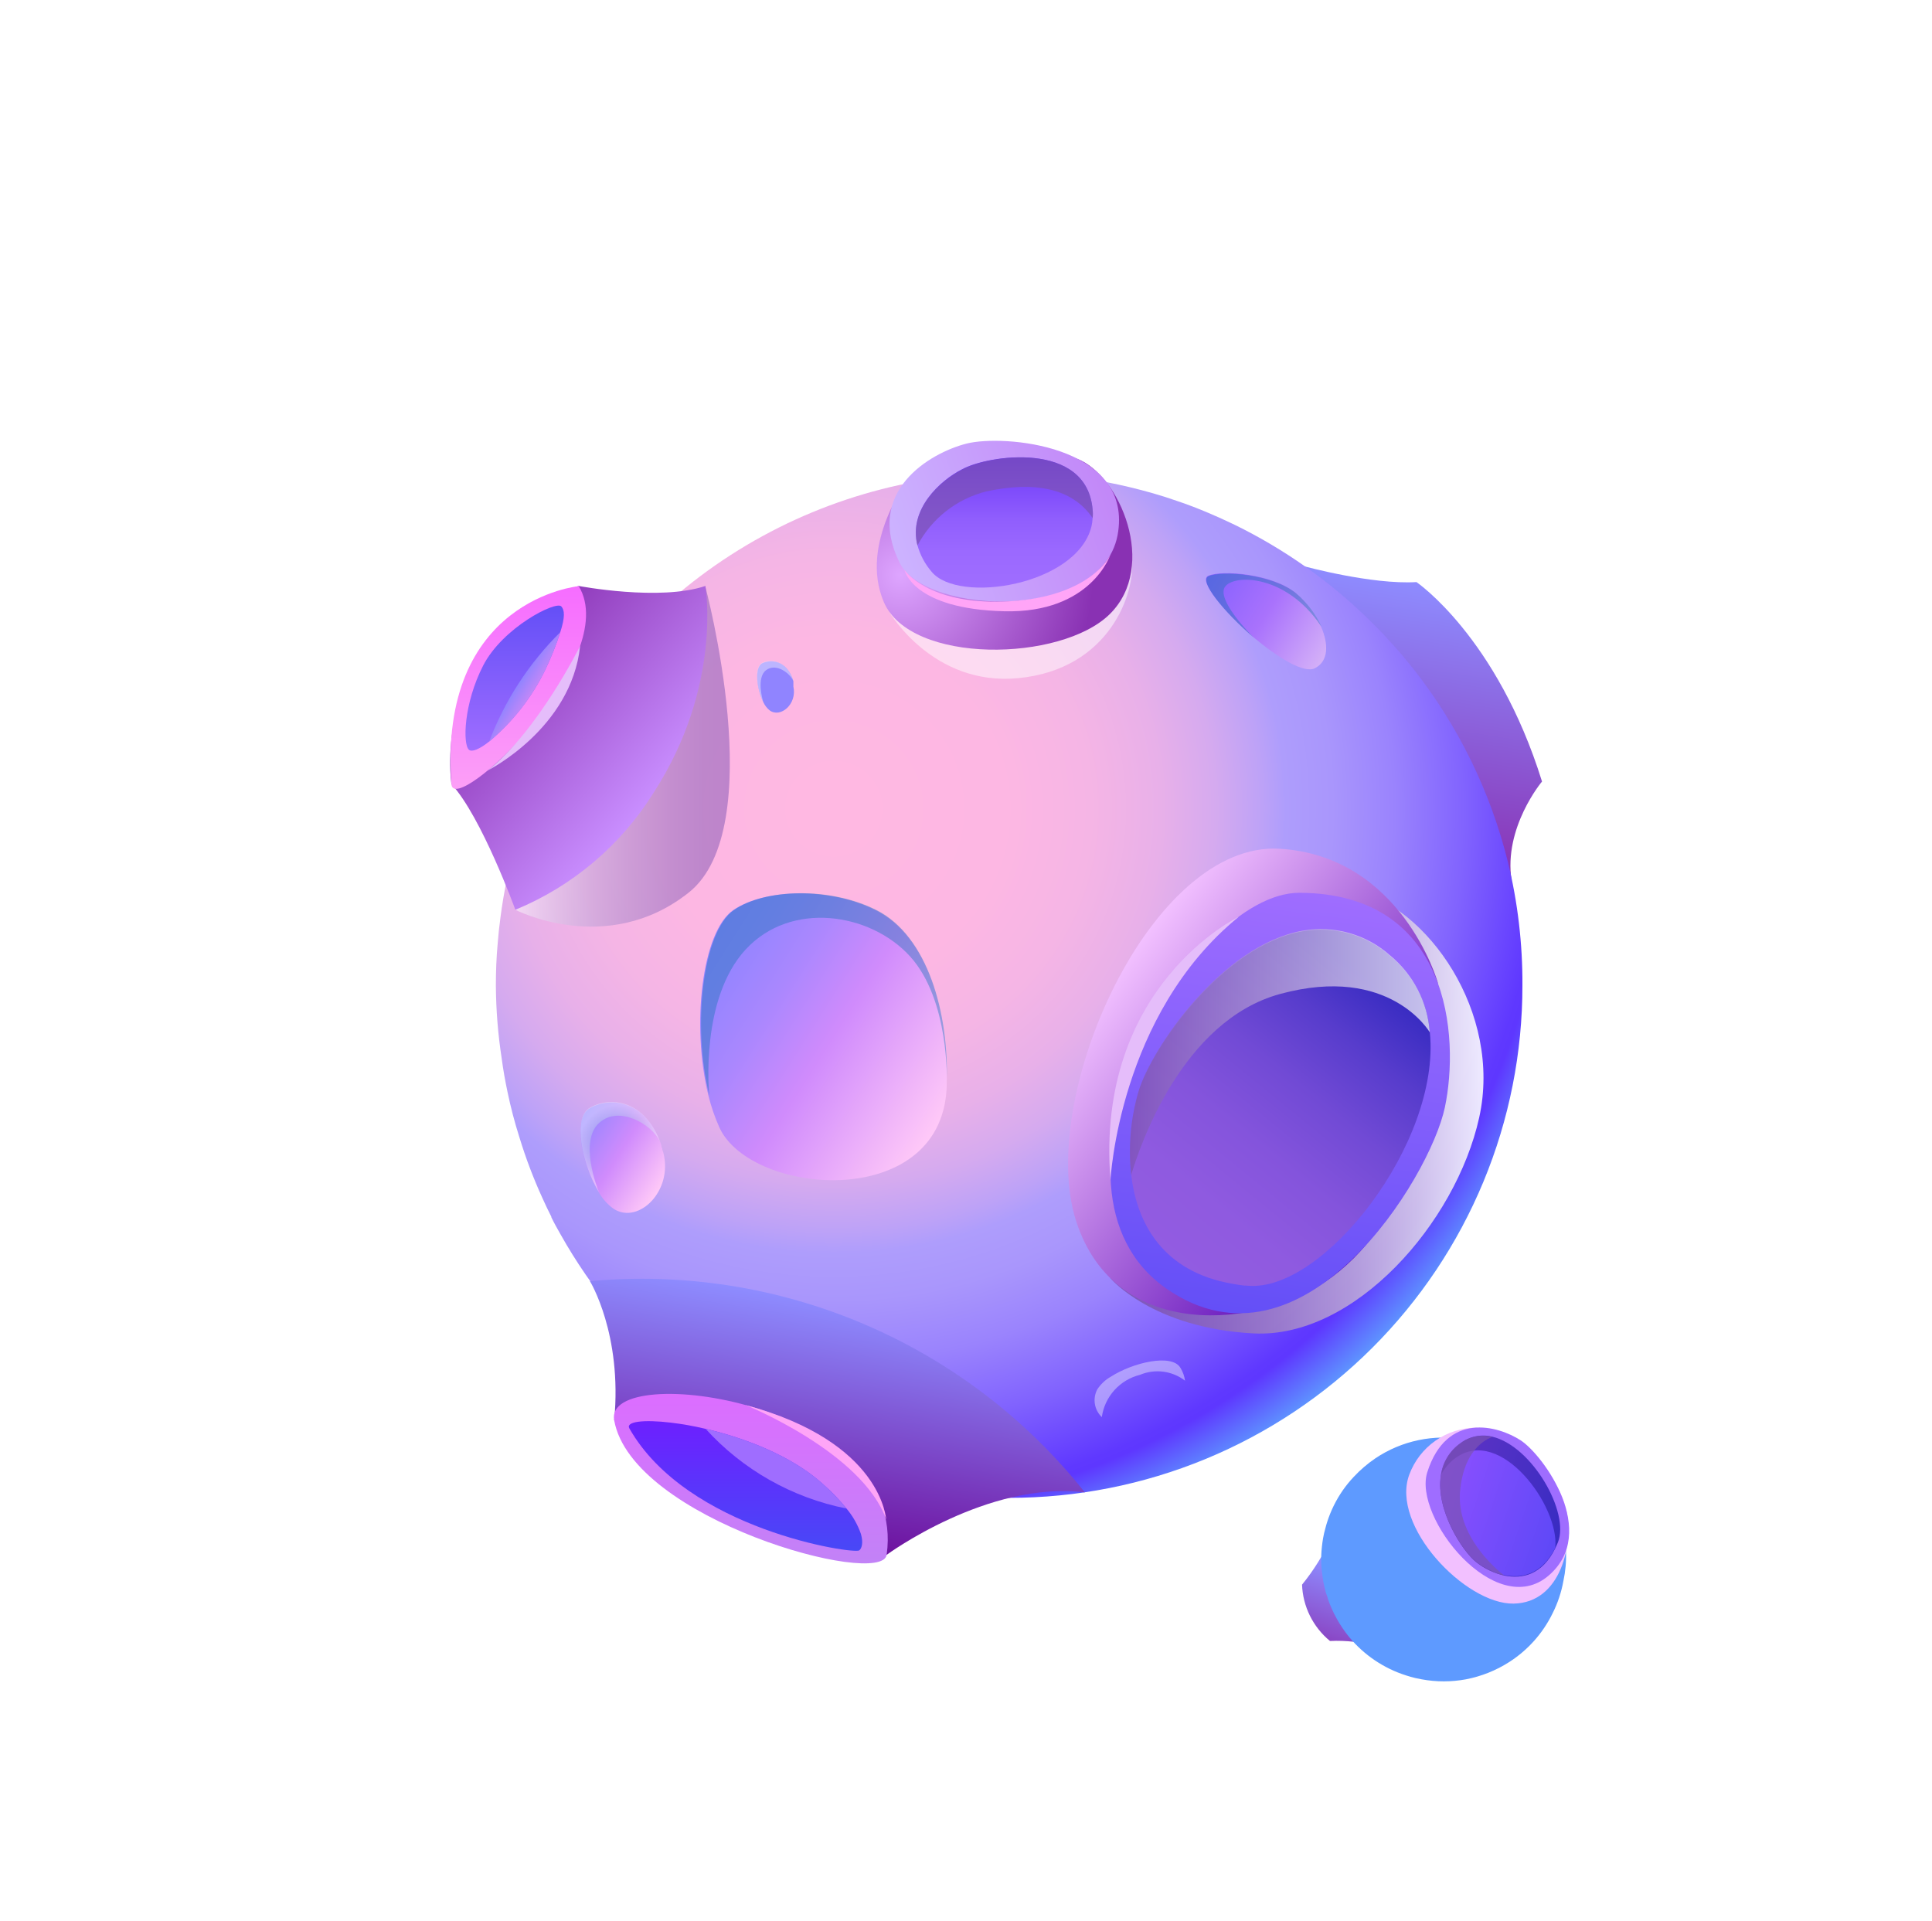 <svg width="182" height="181" viewBox="0 0 182 181" fill="none" xmlns="http://www.w3.org/2000/svg">
<path style="mix-blend-mode:screen" d="M97.653 145.171C127.46 145.171 151.624 121.047 151.624 91.288C151.624 61.529 127.46 37.404 97.653 37.404C67.846 37.404 43.683 61.529 43.683 91.288C43.683 121.047 67.846 145.171 97.653 145.171Z" fill="url(#paint0_radial)"/>
<g filter="url(#filter0_d)">
<path fill-rule="evenodd" clip-rule="evenodd" d="M139 93.01C139.005 99.052 137.831 105.035 135.544 110.618C133.257 116.2 129.904 121.273 125.674 125.545C121.445 129.816 116.423 133.204 110.897 135.512C105.37 137.821 99.447 139.006 93.466 139C92.659 139 91.842 139 91.045 138.932C89.853 138.874 88.671 138.757 87.508 138.612C78.936 137.478 70.865 133.886 64.251 128.262C59.988 124.634 56.407 120.26 53.68 115.349C53.401 114.845 53.132 114.379 52.863 113.816C52.863 113.816 52.863 113.815 52.863 113.767C52.584 113.214 52.325 112.66 52.075 112.097C51.278 110.332 50.597 108.516 50.037 106.66C49.612 105.307 49.256 103.933 48.971 102.544C48.769 101.573 48.596 100.602 48.461 99.573C48.152 97.412 47.998 95.232 48 93.049C48 91.777 48.048 90.505 48.163 89.262C48.221 88.466 48.307 87.68 48.413 86.893C48.989 82.453 50.217 78.124 52.056 74.049C55.662 66.002 61.484 59.173 68.827 54.377C76.169 49.581 84.723 47.02 93.466 47H94.898C95.408 47 95.917 47 96.426 47.078C99.017 47.243 101.59 47.633 104.115 48.243C105.556 48.592 106.998 49 108.353 49.485C109.314 49.806 110.217 50.165 111.13 50.553C111.812 50.845 112.476 51.146 113.139 51.466L113.485 51.631C117.879 53.803 121.9 56.674 125.392 60.136C125.892 60.621 126.353 61.107 126.853 61.641C127.17 61.99 127.487 62.349 127.814 62.709C128.342 63.311 128.852 63.942 129.351 64.573C133.311 69.704 136.145 75.628 137.664 81.951C138.553 85.569 139.001 89.282 139 93.01Z" fill="white"/>
</g>
<path style="mix-blend-mode:screen" d="M136.066 135.863C160.983 110.986 160.983 70.652 136.066 45.775C111.148 20.898 70.749 20.898 45.832 45.775C20.914 70.652 20.914 110.986 45.832 135.863C70.749 160.741 111.148 160.741 136.066 135.863Z" fill="url(#paint1_radial)"/>
<path fill-rule="evenodd" clip-rule="evenodd" d="M122.83 53.341C122.83 53.341 129.199 55.093 133.434 54.839C133.434 54.839 141.018 59.985 145.263 73.629C145.263 73.629 141.62 77.949 142.395 82.962C142.395 82.962 135.894 65.334 122.83 53.341Z" fill="url(#paint2_linear)"/>
<path fill-rule="evenodd" clip-rule="evenodd" d="M129.811 155.142C128.345 154.709 126.816 154.527 125.289 154.601C124.499 153.953 123.856 153.144 123.402 152.229C122.948 151.314 122.694 150.313 122.656 149.293C123.736 147.968 124.645 146.513 125.361 144.962C126.045 148.65 127.567 152.133 129.811 155.142Z" fill="url(#paint3_linear)"/>
<path fill-rule="evenodd" clip-rule="evenodd" d="M143.416 92.845C143.421 99.186 142.174 105.466 139.746 111.325C137.317 117.185 133.756 122.508 129.264 126.992C124.772 131.475 119.439 135.03 113.57 137.454C107.701 139.877 101.41 141.121 95.059 141.114C94.202 141.114 93.334 141.114 92.487 141.043C91.221 140.981 89.966 140.859 88.731 140.706C79.627 139.516 71.056 135.747 64.032 129.844C59.505 126.037 55.701 121.446 52.805 116.292C52.509 115.762 52.223 115.273 51.938 114.682C51.938 114.682 51.938 114.682 51.938 114.631C51.642 114.05 51.366 113.469 51.101 112.878C50.254 111.026 49.532 109.119 48.937 107.172C48.485 105.752 48.107 104.31 47.804 102.851C47.59 101.832 47.406 100.813 47.263 99.733C46.912 97.454 46.728 95.151 46.712 92.845C46.712 91.51 46.763 90.175 46.885 88.871C46.947 88.035 47.038 87.21 47.151 86.385C47.757 81.729 49.054 77.189 50.998 72.914C54.841 64.469 61.036 57.306 68.846 52.281C76.655 47.256 85.748 44.581 95.038 44.576H96.559C97.1 44.576 97.641 44.576 98.182 44.658C100.934 44.831 103.665 45.24 106.347 45.88C107.878 46.247 109.409 46.675 110.848 47.185C111.869 47.521 112.828 47.898 113.798 48.306C114.522 48.611 115.226 48.927 115.931 49.263L116.298 49.437C120.965 51.716 125.235 54.73 128.944 58.363C129.474 58.872 129.964 59.382 130.495 59.942C130.832 60.309 131.169 60.686 131.516 61.063C132.077 61.695 132.618 62.357 133.149 63.02C137.372 68.381 140.405 74.578 142.048 81.198C142.978 85.01 143.437 88.922 143.416 92.845Z" fill="url(#paint4_radial)"/>
<path style="mix-blend-mode:multiply" opacity="0.5" fill-rule="evenodd" clip-rule="evenodd" d="M48.548 85.712C48.548 85.712 57.182 90.196 64.878 84.092C72.573 77.988 66.429 55.204 66.429 55.204L48.548 85.712Z" fill="url(#paint5_linear)"/>
<path style="mix-blend-mode:multiply" opacity="0.89" fill-rule="evenodd" clip-rule="evenodd" d="M104.611 120.424C104.611 120.424 108.52 125.112 118.063 125.621C127.606 126.131 137.149 115.197 139.343 105.293C141.538 95.388 134.444 85.361 127.484 83.802C120.523 82.243 104.611 120.424 104.611 120.424Z" fill="url(#paint6_linear)"/>
<path fill-rule="evenodd" clip-rule="evenodd" d="M55.574 120.702C55.574 120.702 58.636 125.684 57.86 133.795C57.86 133.795 64.576 145.514 83.529 146.482C83.529 146.482 93.062 139.461 102.196 140.602C96.695 133.677 89.551 128.23 81.41 124.756C73.27 121.281 64.39 119.887 55.574 120.702Z" fill="url(#paint7_linear)"/>
<path fill-rule="evenodd" clip-rule="evenodd" d="M48.547 85.712C48.547 85.712 45.373 76.959 42.526 73.872C42.526 73.872 40.331 59.963 54.518 55.204C54.518 55.204 62.152 56.661 66.449 55.204C66.449 55.204 68.082 64.599 61.601 74.636C58.524 79.606 53.957 83.482 48.547 85.712Z" fill="url(#paint8_linear)"/>
<path fill-rule="evenodd" clip-rule="evenodd" d="M135.434 92.537C135.434 92.537 132.055 80.676 120.573 79.963C108.397 79.209 97.619 103.46 101.375 115.046C105.131 126.632 118.726 124.96 124.85 120.752C132.423 115.637 136.117 104.336 135.434 92.537Z" fill="url(#paint9_linear)"/>
<path style="mix-blend-mode:multiply" opacity="0.5" fill-rule="evenodd" clip-rule="evenodd" d="M83.805 57.698C83.805 57.698 87.887 64.657 95.899 63.893C104.615 63.057 106.952 55.741 106.626 52.776C106.299 49.811 83.805 57.698 83.805 57.698Z" fill="url(#paint10_linear)"/>
<path fill-rule="evenodd" clip-rule="evenodd" d="M122.442 84.111C111.919 84.05 96.324 112.011 109.898 121.416C122.789 130.342 134.71 110.961 136.108 104.338C137.506 97.715 136.618 84.193 122.442 84.111Z" fill="url(#paint11_linear)"/>
<path fill-rule="evenodd" clip-rule="evenodd" d="M117.554 121.13C117.054 121.13 116.533 121.018 116.104 120.947C109.572 119.826 107.123 115.292 106.572 110.757C106.281 108.105 106.517 105.421 107.266 102.86C108.501 98.784 115.125 89.094 122.708 87.739C124.171 87.477 125.675 87.55 127.106 87.955C128.536 88.359 129.856 89.083 130.965 90.072C132.044 90.961 132.932 92.06 133.574 93.302C134.216 94.544 134.599 95.903 134.7 97.296C135.711 107.67 124.667 121.762 117.554 121.13Z" fill="url(#paint12_linear)"/>
<path fill-rule="evenodd" clip-rule="evenodd" d="M85.698 44.951C85.698 44.951 80.871 51.146 83.259 56.72C85.78 62.63 99.957 62.375 104.539 57.861C109.122 53.347 105.468 44.737 101.477 43.229C98.882 42.344 96.123 42.04 93.396 42.337C90.669 42.635 88.041 43.527 85.698 44.951Z" fill="url(#paint13_radial)"/>
<path fill-rule="evenodd" clip-rule="evenodd" d="M84.751 53.021C87.221 57.983 104.143 58.696 105.337 50.076C106.5 41.924 94.518 40.905 91.048 41.792C87.578 42.678 81.424 46.326 84.751 53.021Z" fill="url(#paint14_linear)"/>
<path fill-rule="evenodd" clip-rule="evenodd" d="M102.928 48.008C102.959 48.272 102.959 48.539 102.928 48.803C102.917 49.074 102.88 49.344 102.816 49.608C101.438 55.141 90.303 56.944 87.762 53.867C87.136 53.14 86.68 52.284 86.425 51.36C85.557 47.967 88.589 45.246 90.599 44.227C93.079 42.842 102.377 41.507 102.928 48.008Z" fill="url(#paint15_linear)"/>
<path fill-rule="evenodd" clip-rule="evenodd" d="M42.527 73.889C42.762 77.038 58.663 62.079 54.52 55.222C54.52 55.222 41.241 56.444 42.527 73.889Z" fill="url(#paint16_linear)"/>
<path fill-rule="evenodd" clip-rule="evenodd" d="M57.856 133.796C56.835 128.161 85.586 132.054 83.524 146.483C83.075 149.631 59.499 143.161 57.856 133.796Z" fill="url(#paint17_linear)"/>
<path fill-rule="evenodd" clip-rule="evenodd" d="M80.945 146.063C80.465 146.451 64.707 144.127 59.287 134.569C58.93 133.927 60.614 133.724 63.196 134.029C64.291 134.16 65.379 134.354 66.452 134.61C70.187 135.476 74.617 137.168 77.566 139.858C78.353 140.55 79.08 141.306 79.74 142.12C80.334 142.826 80.794 143.634 81.098 144.504C81.353 145.37 81.169 145.89 80.945 146.063Z" fill="url(#paint18_linear)"/>
<path fill-rule="evenodd" clip-rule="evenodd" d="M79.738 142.122C74.623 141.103 69.972 138.471 66.47 134.612C70.205 135.478 74.635 137.17 77.584 139.86C78.364 140.553 79.084 141.31 79.738 142.122Z" fill="url(#paint19_linear)"/>
<path fill-rule="evenodd" clip-rule="evenodd" d="M52.783 59.553C52.397 60.744 51.934 61.908 51.395 63.038C50.132 65.668 48.319 67.996 46.078 69.865C45.19 70.569 44.465 70.884 44.179 70.64C43.577 70.12 43.679 66.279 45.516 62.702C47.353 59.125 52.354 56.588 52.875 57.128C53.191 57.475 53.242 58.117 52.783 59.553Z" fill="url(#paint20_linear)"/>
<path fill-rule="evenodd" clip-rule="evenodd" d="M52.786 59.554C52.4 60.744 51.936 61.909 51.398 63.039C50.135 65.668 48.321 67.996 46.08 69.866C47.551 65.99 49.838 62.473 52.786 59.554Z" fill="url(#paint21_linear)"/>
<path fill-rule="evenodd" clip-rule="evenodd" d="M57.858 113.919C57.271 113.513 56.783 112.98 56.43 112.36C54.827 109.782 53.898 105.299 55.593 104.382C57.685 103.24 60.777 103.831 62.176 107.54C62.23 107.666 62.275 107.795 62.308 107.928C62.313 107.948 62.313 107.969 62.308 107.989C62.325 108.077 62.352 108.162 62.39 108.243C62.39 108.376 62.472 108.508 62.502 108.651C63.38 112.207 60.185 115.336 57.858 113.919Z" fill="url(#paint22_linear)"/>
<path style="mix-blend-mode:multiply" opacity="0.4" fill-rule="evenodd" clip-rule="evenodd" d="M62.155 107.503C61.369 105.924 58.307 104.09 56.43 105.802C54.552 107.513 56.246 111.915 56.43 112.323C54.827 109.745 53.898 105.262 55.593 104.344C57.664 103.203 60.757 103.794 62.155 107.503Z" fill="url(#paint23_radial)"/>
<path fill-rule="evenodd" clip-rule="evenodd" d="M72.504 66.927C72.251 66.72 72.049 66.459 71.912 66.163C71.279 64.92 71.024 62.821 71.841 62.464C72.861 62.026 74.239 62.413 74.739 64.176C74.745 64.237 74.745 64.298 74.739 64.359V64.482C74.739 64.543 74.739 64.614 74.739 64.675C75.107 66.346 73.525 67.671 72.504 66.927Z" fill="url(#paint24_linear)"/>
<path style="mix-blend-mode:multiply" opacity="0.4" fill-rule="evenodd" clip-rule="evenodd" d="M74.727 64.157C74.42 63.403 73.094 62.435 72.165 63.138C71.236 63.841 71.838 65.94 71.9 66.134C71.267 64.891 71.011 62.792 71.828 62.435C72.828 62.007 74.227 62.394 74.727 64.157Z" fill="url(#paint25_radial)"/>
<path style="mix-blend-mode:screen" opacity="0.5" fill-rule="evenodd" clip-rule="evenodd" d="M68.86 107.743C68.86 107.743 71.769 112.369 79.74 111.89C87.711 111.412 89.161 107.509 89.65 104.34C89.845 101.953 89.557 99.552 88.803 97.278C88.803 97.278 71.177 100.6 68.86 107.743Z" fill="url(#paint26_radial)"/>
<path style="mix-blend-mode:multiply" opacity="0.4" fill-rule="evenodd" clip-rule="evenodd" d="M111.632 130.075C111.037 129.617 110.33 129.325 109.584 129.228C108.838 129.132 108.08 129.234 107.387 129.525C106.458 129.755 105.62 130.258 104.98 130.968C104.339 131.678 103.927 132.563 103.794 133.509C103.448 133.18 103.219 132.747 103.141 132.277C103.064 131.806 103.143 131.323 103.365 130.9C103.686 130.408 104.12 129.999 104.631 129.708C106.733 128.353 110.418 127.497 111.204 128.873C111.43 129.239 111.576 129.649 111.632 130.075Z" fill="url(#paint27_radial)"/>
<path fill-rule="evenodd" clip-rule="evenodd" d="M89.19 101.762V101.935C89.19 114.265 70.706 112.757 67.757 106.195C67.33 105.235 66.988 104.239 66.736 103.219C65.103 96.616 66.124 87.772 69.073 85.744C72.023 83.716 78.137 83.563 82.474 85.744C87.434 88.189 89.364 95.536 89.19 101.762Z" fill="url(#paint28_linear)"/>
<path style="mix-blend-mode:multiply" opacity="0.4" fill-rule="evenodd" clip-rule="evenodd" d="M89.189 101.759V101.933C89.189 101.933 89.465 94.219 85.729 90.102C81.994 85.986 74.503 84.824 70.236 89.46C65.97 94.097 66.776 102.789 66.817 103.206C65.184 96.603 66.205 87.759 69.154 85.731C72.104 83.703 78.218 83.55 82.555 85.731C87.434 88.187 89.363 95.534 89.189 101.759Z" fill="url(#paint29_linear)"/>
<path fill-rule="evenodd" clip-rule="evenodd" d="M123.88 62.945C122.86 63.506 120.339 61.926 118.063 60.021C115.297 57.647 112.868 54.681 113.817 54.253C115.113 53.672 119.879 54.06 122.074 55.863C123.089 56.737 123.901 57.822 124.452 59.042C125.136 60.622 125.197 62.273 123.88 62.945Z" fill="url(#paint30_linear)"/>
<path style="mix-blend-mode:multiply" opacity="0.4" fill-rule="evenodd" clip-rule="evenodd" d="M124.484 59.043C121.034 53.846 115.717 54.07 115.298 55.486C114.88 56.903 118.095 60.062 118.095 60.062C115.329 57.688 112.9 54.722 113.849 54.294C115.145 53.714 119.912 54.101 122.106 55.904C123.117 56.766 123.928 57.837 124.484 59.043Z" fill="url(#paint31_linear)"/>
<path fill-rule="evenodd" clip-rule="evenodd" d="M45.955 72.584C45.955 72.584 53.824 68.64 54.651 60.855C54.651 60.855 50.681 68.865 45.955 72.584Z" fill="#E5BDFA"/>
<path fill-rule="evenodd" clip-rule="evenodd" d="M104.611 111.184C104.611 111.184 105.387 95.573 116.695 86.372C116.695 86.372 103.131 92.843 104.611 111.184Z" fill="#E5BDFA"/>
<path fill-rule="evenodd" clip-rule="evenodd" d="M85.207 53.707C85.207 53.707 87.33 56.927 94.576 56.672C101.823 56.417 104.211 53.126 104.609 52.239C104.609 52.239 102.813 57.782 94.617 57.589C85.972 57.385 85.207 53.707 85.207 53.707Z" fill="#FFA5F7"/>
<path fill-rule="evenodd" clip-rule="evenodd" d="M70.226 132.369C70.226 132.369 81.218 136.791 83.494 143.17C83.443 143.17 83.198 135.854 70.226 132.369Z" fill="#FFA5F7"/>
<path style="mix-blend-mode:multiply" opacity="0.71" fill-rule="evenodd" clip-rule="evenodd" d="M134.69 97.258C134.69 97.258 130.955 90.818 120.596 93.641C111.308 96.168 107.327 108.1 106.562 110.699C106.271 108.046 106.507 105.363 107.256 102.802C108.491 98.726 115.115 89.035 122.698 87.68C124.161 87.418 125.665 87.492 127.096 87.896C128.526 88.3 129.846 89.025 130.955 90.013C132.037 90.905 132.926 92.007 133.568 93.253C134.21 94.498 134.592 95.861 134.69 97.258Z" fill="url(#paint32_linear)"/>
<path fill-rule="evenodd" clip-rule="evenodd" d="M147.278 148.939C147.087 150.002 146.743 151.032 146.257 151.996C145.343 153.87 143.931 155.456 142.175 156.582C140.93 157.38 139.544 157.933 138.092 158.212C136.716 158.467 135.304 158.467 133.928 158.212L133.326 158.09C133.03 158.019 132.744 157.937 132.458 157.845C130.372 157.183 128.52 155.938 127.12 154.259C126.228 153.17 125.536 151.931 125.079 150.6C125.079 150.458 124.987 150.325 124.946 150.183C124.896 150.036 124.855 149.886 124.824 149.734C124.7 149.266 124.612 148.789 124.559 148.308C124.509 147.97 124.479 147.63 124.467 147.289C124.467 147.034 124.467 146.779 124.467 146.524C124.49 145.981 124.548 145.44 124.64 144.904C124.696 144.592 124.768 144.282 124.855 143.977C124.906 143.783 124.957 143.59 125.018 143.406C125.358 142.336 125.857 141.323 126.498 140.4C126.806 139.958 127.148 139.539 127.518 139.147C128.131 138.488 128.815 137.9 129.56 137.394C132.046 135.719 135.091 135.083 138.041 135.621L138.398 135.693L138.776 135.774C139.411 135.936 140.032 136.147 140.634 136.406C140.97 136.559 141.307 136.722 141.654 136.905C142.001 137.089 142.083 137.15 142.297 137.293L142.756 137.608L142.838 137.659C143.832 138.394 144.704 139.281 145.42 140.288L145.716 140.727C145.788 140.828 145.849 140.93 145.91 141.032C145.971 141.134 146.114 141.379 146.206 141.562C146.554 142.212 146.838 142.895 147.053 143.6C147.313 144.437 147.471 145.303 147.523 146.178C147.556 147.105 147.474 148.033 147.278 148.939Z" fill="url(#paint33_radial)"/>
<path fill-rule="evenodd" clip-rule="evenodd" d="M139.047 134.5C137.674 134.516 136.338 134.947 135.216 135.736C134.093 136.526 133.237 137.637 132.76 138.922C130.954 143.752 138.047 151.15 142.578 151.079C147.11 151.007 148.243 145.332 147.559 142.295C146.732 138.606 143.252 135.692 139.047 134.5Z" fill="url(#paint34_linear)"/>
<path fill-rule="evenodd" clip-rule="evenodd" d="M134.456 138.695C133.089 142.934 140.876 152.747 145.887 148.436C150.644 144.361 145.398 137.095 143.254 135.699C141.111 134.303 136.283 132.968 134.456 138.695Z" fill="url(#paint35_linear)"/>
<path fill-rule="evenodd" clip-rule="evenodd" d="M146.763 145.301C146.681 145.505 146.59 145.688 146.508 145.872C145.283 148.368 143.395 148.786 141.721 148.439C140.749 148.218 139.839 147.783 139.057 147.166C137.771 146.147 135.24 142.264 135.74 139.014C135.82 138.404 136.027 137.816 136.347 137.29C136.666 136.764 137.093 136.31 137.598 135.957C138.021 135.638 138.51 135.419 139.03 135.315C139.549 135.211 140.085 135.225 140.598 135.356C144.365 136.273 147.886 142.509 146.763 145.301Z" fill="url(#paint36_linear)"/>
<path fill-rule="evenodd" clip-rule="evenodd" d="M146.508 145.827C144.467 149.903 140.711 148.435 139.057 147.121C137.771 146.102 135.24 142.22 135.74 138.969C136.074 138.316 136.56 137.753 137.159 137.328C141.374 134.322 146.937 141.924 146.508 145.827Z" fill="url(#paint37_linear)"/>
<path style="mix-blend-mode:multiply" opacity="0.71" fill-rule="evenodd" clip-rule="evenodd" d="M140.596 135.382C140.596 135.382 137.871 136.085 137.534 140.62C137.238 144.696 140.892 147.814 141.708 148.435C140.737 148.214 139.826 147.779 139.045 147.162C137.759 146.143 135.228 142.26 135.728 139.01C135.808 138.399 136.014 137.812 136.334 137.286C136.654 136.76 137.08 136.306 137.585 135.953C138.012 135.638 138.504 135.423 139.025 135.325C139.547 135.226 140.083 135.245 140.596 135.382Z" fill="url(#paint38_linear)"/>
<path style="mix-blend-mode:multiply" opacity="0.71" fill-rule="evenodd" clip-rule="evenodd" d="M102.928 48.008C102.959 48.272 102.959 48.538 102.928 48.803C100.989 45.96 97.417 45.328 92.916 46.296C91.536 46.642 90.245 47.275 89.127 48.153C88.008 49.031 87.088 50.134 86.425 51.391C85.557 47.998 88.589 45.277 90.599 44.258C93.079 42.842 102.377 41.507 102.928 48.008Z" fill="url(#paint39_linear)"/>
<defs>
<filter id="filter0_d" x="8" y="7" width="171" height="172" filterUnits="userSpaceOnUse" color-interpolation-filters="sRGB">
<feFlood flood-opacity="0" result="BackgroundImageFix"/>
<feColorMatrix in="SourceAlpha" type="matrix" values="0 0 0 0 0 0 0 0 0 0 0 0 0 0 0 0 0 0 127 0"/>
<feOffset/>
<feGaussianBlur stdDeviation="20"/>
<feColorMatrix type="matrix" values="0 0 0 0 0.755 0 0 0 0 0.446 0 0 0 0 1 0 0 0 1 0"/>
<feBlend mode="normal" in2="BackgroundImageFix" result="effect1_dropShadow"/>
<feBlend mode="normal" in="SourceGraphic" in2="effect1_dropShadow" result="shape"/>
</filter>
<radialGradient id="paint0_radial" cx="0" cy="0" r="1" gradientUnits="userSpaceOnUse" gradientTransform="translate(11659.2 32290.9) scale(5707.93 5698.71)">
<stop stop-color="#9813FF"/>
<stop offset="1" stop-opacity="0"/>
</radialGradient>
<radialGradient id="paint1_radial" cx="0" cy="0" r="1" gradientUnits="userSpaceOnUse" gradientTransform="translate(13157 37585.8) scale(6439.21 6428.81)">
<stop offset="0.135" stop-color="#8E12EF"/>
<stop offset="1" stop-opacity="0"/>
</radialGradient>
<linearGradient id="paint2_linear" x1="131.23" y1="81.2" x2="135.35" y2="55.142" gradientUnits="userSpaceOnUse">
<stop stop-color="#8931B3"/>
<stop offset="1" stop-color="#8E8CFF"/>
</linearGradient>
<linearGradient id="paint3_linear" x1="128.291" y1="148.239" x2="125.35" y2="156.855" gradientUnits="userSpaceOnUse">
<stop stop-color="#8E8CFF"/>
<stop offset="1" stop-color="#8931B3"/>
</linearGradient>
<radialGradient id="paint4_radial" cx="0" cy="0" r="1" gradientUnits="userSpaceOnUse" gradientTransform="translate(78.657 76.073) scale(72.913 72.796)">
<stop offset="0.01" stop-color="#FFB8E2"/>
<stop offset="0.22" stop-color="#FDB7E3"/>
<stop offset="0.33" stop-color="#F5B5E5"/>
<stop offset="0.42" stop-color="#E8B0E9"/>
<stop offset="0.49" stop-color="#D5AAEF"/>
<stop offset="0.55" stop-color="#BDA2F7"/>
<stop offset="0.58" stop-color="#AE9DFC"/>
<stop offset="0.64" stop-color="#A996FC"/>
<stop offset="0.72" stop-color="#9A83FD"/>
<stop offset="0.81" stop-color="#8163FE"/>
<stop offset="0.91" stop-color="#5F38FF"/>
<stop offset="0.92" stop-color="#5E37FF"/>
<stop offset="0.99" stop-color="#5E9AFF"/>
</radialGradient>
<linearGradient id="paint5_linear" x1="48.548" y1="71.273" x2="68.787" y2="71.273" gradientUnits="userSpaceOnUse">
<stop stop-color="white"/>
<stop offset="0.17" stop-color="#DBD0EA"/>
<stop offset="0.36" stop-color="#B9A3D7"/>
<stop offset="0.55" stop-color="#9F80C7"/>
<stop offset="0.72" stop-color="#8C67BC"/>
<stop offset="0.87" stop-color="#8057B5"/>
<stop offset="1" stop-color="#7C52B3"/>
</linearGradient>
<linearGradient id="paint6_linear" x1="104.611" y1="104.702" x2="139.751" y2="104.702" gradientUnits="userSpaceOnUse">
<stop stop-color="#7C52B3"/>
<stop offset="0.13" stop-color="#8057B5"/>
<stop offset="0.28" stop-color="#8C67BC"/>
<stop offset="0.45" stop-color="#9F80C7"/>
<stop offset="0.64" stop-color="#B9A3D7"/>
<stop offset="0.83" stop-color="#DBD0EA"/>
<stop offset="1" stop-color="white"/>
</linearGradient>
<linearGradient id="paint7_linear" x1="76.507" y1="145.626" x2="80.099" y2="122.931" gradientUnits="userSpaceOnUse">
<stop stop-color="#6D109D"/>
<stop offset="1" stop-color="#8E8CFF"/>
</linearGradient>
<linearGradient id="paint8_linear" x1="62.152" y1="74.514" x2="46.222" y2="60.64" gradientUnits="userSpaceOnUse">
<stop stop-color="#C98EFF"/>
<stop offset="1" stop-color="#8931B3"/>
</linearGradient>
<linearGradient id="paint9_linear" x1="131.815" y1="113.283" x2="104.55" y2="92.402" gradientUnits="userSpaceOnUse">
<stop stop-color="#5400B3"/>
<stop offset="1" stop-color="#F2C0FF"/>
</linearGradient>
<linearGradient id="paint10_linear" x1="2120.69" y1="3093.7" x2="2632.31" y2="3093.7" gradientUnits="userSpaceOnUse">
<stop stop-color="white"/>
<stop offset="0.17" stop-color="#DBD0EA"/>
<stop offset="0.36" stop-color="#B9A3D7"/>
<stop offset="0.55" stop-color="#9F80C7"/>
<stop offset="0.72" stop-color="#8C67BC"/>
<stop offset="0.87" stop-color="#8057B5"/>
<stop offset="1" stop-color="#7C52B3"/>
</linearGradient>
<linearGradient id="paint11_linear" x1="118.152" y1="123.995" x2="123.336" y2="84.07" gradientUnits="userSpaceOnUse">
<stop stop-color="#644FF7"/>
<stop offset="1" stop-color="#9F6DFF"/>
</linearGradient>
<linearGradient id="paint12_linear" x1="108.838" y1="118.532" x2="130.076" y2="92.453" gradientUnits="userSpaceOnUse">
<stop stop-color="#935CE1"/>
<stop offset="0.22" stop-color="#8F5AE0"/>
<stop offset="0.43" stop-color="#8454DC"/>
<stop offset="0.63" stop-color="#714AD5"/>
<stop offset="0.82" stop-color="#573CCC"/>
<stop offset="0.99" stop-color="#392CC2"/>
</linearGradient>
<radialGradient id="paint13_radial" cx="0" cy="0" r="1" gradientUnits="userSpaceOnUse" gradientTransform="translate(84.863 54.186) rotate(-109.319) scale(18.11 18.133)">
<stop stop-color="#DEA5FF"/>
<stop offset="1" stop-color="#8931B3"/>
</radialGradient>
<linearGradient id="paint14_linear" x1="104.591" y1="45.587" x2="84.513" y2="52.626" gradientUnits="userSpaceOnUse">
<stop stop-color="#C287F8"/>
<stop offset="1" stop-color="#CCB3FF"/>
</linearGradient>
<linearGradient id="paint15_linear" x1="94.621" y1="55.304" x2="94.621" y2="43.066" gradientUnits="userSpaceOnUse">
<stop stop-color="#9F6DFF"/>
<stop offset="0.27" stop-color="#9B69FF"/>
<stop offset="0.52" stop-color="#905EFD"/>
<stop offset="0.76" stop-color="#7E4BFB"/>
<stop offset="1" stop-color="#6431F7"/>
</linearGradient>
<linearGradient id="paint16_linear" x1="48.824" y1="74.317" x2="48.824" y2="55.222" gradientUnits="userSpaceOnUse">
<stop stop-color="#FC9FF7"/>
<stop offset="1" stop-color="#F66DFF"/>
</linearGradient>
<linearGradient id="paint17_linear" x1="70.726" y1="147.288" x2="70.726" y2="131.32" gradientUnits="userSpaceOnUse">
<stop stop-color="#C282F7"/>
<stop offset="1" stop-color="#DC6DFF"/>
</linearGradient>
<linearGradient id="paint18_linear" x1="70.228" y1="146.104" x2="70.228" y2="133.887" gradientUnits="userSpaceOnUse">
<stop stop-color="#4848F7"/>
<stop offset="1" stop-color="#6D20FF"/>
</linearGradient>
<linearGradient id="paint19_linear" x1="1110.01" y1="2683.15" x2="1110.01" y2="2627.81" gradientUnits="userSpaceOnUse">
<stop stop-color="#644FF7"/>
<stop offset="1" stop-color="#9F6DFF"/>
</linearGradient>
<linearGradient id="paint20_linear" x1="48.486" y1="70.731" x2="48.486" y2="57.057" gradientUnits="userSpaceOnUse">
<stop stop-color="#9F6DFF"/>
<stop offset="1" stop-color="#644FF7"/>
</linearGradient>
<linearGradient id="paint21_linear" x1="48.866" y1="64.353" x2="50.202" y2="65.201" gradientUnits="userSpaceOnUse">
<stop stop-color="#9084FF"/>
<stop offset="1" stop-color="#C287F8"/>
</linearGradient>
<linearGradient id="paint22_linear" x1="54.174" y1="106.246" x2="62.505" y2="111.516" gradientUnits="userSpaceOnUse">
<stop stop-color="#9084FF"/>
<stop offset="0.49" stop-color="#D08BFC"/>
<stop offset="1" stop-color="#FFC9F8"/>
</linearGradient>
<radialGradient id="paint23_radial" cx="0" cy="0" r="1" gradientUnits="userSpaceOnUse" gradientTransform="translate(58.41 108.074) scale(4.011 4.005)">
<stop stop-color="#1372B3"/>
<stop offset="1" stop-color="white"/>
</radialGradient>
<linearGradient id="paint24_linear" x1="229.493" y1="1349.35" x2="244.007" y2="1357.47" gradientUnits="userSpaceOnUse">
<stop stop-color="#9084FF"/>
<stop offset="0.49" stop-color="#D08BFC"/>
<stop offset="1" stop-color="#FFC9F8"/>
</linearGradient>
<radialGradient id="paint25_radial" cx="0" cy="0" r="1" gradientUnits="userSpaceOnUse" gradientTransform="translate(253.24 1096.07) rotate(4.812) scale(6.178 6.984)">
<stop stop-color="#1372B3"/>
<stop offset="1" stop-color="white"/>
</radialGradient>
<radialGradient id="paint26_radial" cx="0" cy="0" r="1" gradientUnits="userSpaceOnUse" gradientTransform="translate(1894.81 4608.96) scale(184.513 129.625)">
<stop stop-color="#FFFFE8"/>
<stop offset="0.2" stop-color="#BBBBAA"/>
<stop offset="0.42" stop-color="#79796E"/>
<stop offset="0.61" stop-color="#45453F"/>
<stop offset="1" stop-color="#1F1F1D" stop-opacity="0"/>
</radialGradient>
<radialGradient id="paint27_radial" cx="0" cy="0" r="1" gradientUnits="userSpaceOnUse" gradientTransform="translate(1059.33 1879.62) scale(29.735 18.62)">
<stop stop-color="#1372B3"/>
<stop offset="1" stop-color="white"/>
</radialGradient>
<linearGradient id="paint28_linear" x1="65.736" y1="90.574" x2="88.903" y2="105.25" gradientUnits="userSpaceOnUse">
<stop stop-color="#9084FF"/>
<stop offset="0.12" stop-color="#9785FF"/>
<stop offset="0.29" stop-color="#AA87FE"/>
<stop offset="0.49" stop-color="#CA8AFC"/>
<stop offset="0.53" stop-color="#D08BFC"/>
<stop offset="1" stop-color="#FFC9F8"/>
</linearGradient>
<linearGradient id="paint29_linear" x1="1727.24" y1="5644.14" x2="2252.95" y2="5644.14" gradientUnits="userSpaceOnUse">
<stop stop-color="#1372B3"/>
<stop offset="1" stop-color="white"/>
</linearGradient>
<linearGradient id="paint30_linear" x1="113.827" y1="54.131" x2="125.207" y2="61.331" gradientUnits="userSpaceOnUse">
<stop stop-color="#845FFF"/>
<stop offset="0.49" stop-color="#A972FC"/>
<stop offset="1" stop-color="#D4B0F8"/>
</linearGradient>
<linearGradient id="paint31_linear" x1="1396.95" y1="1593.63" x2="1512.23" y2="1593.63" gradientUnits="userSpaceOnUse">
<stop stop-color="#1372B3"/>
<stop offset="1" stop-color="white"/>
</linearGradient>
<linearGradient id="paint32_linear" x1="106.45" y1="99.123" x2="134.701" y2="99.123" gradientUnits="userSpaceOnUse">
<stop stop-color="#7C52B3"/>
<stop offset="1" stop-color="white"/>
</linearGradient>
<radialGradient id="paint33_radial" cx="0" cy="0" r="1" gradientUnits="userSpaceOnUse" gradientTransform="translate(1847.89 8387.02) rotate(10.224) scale(392.744 391.176)">
<stop offset="0.01" stop-color="#FFB8E2"/>
<stop offset="0.22" stop-color="#FDB7E3"/>
<stop offset="0.33" stop-color="#F5B5E5"/>
<stop offset="0.42" stop-color="#E8B0E9"/>
<stop offset="0.49" stop-color="#D5AAEF"/>
<stop offset="0.55" stop-color="#BDA2F7"/>
<stop offset="0.58" stop-color="#AE9DFC"/>
<stop offset="0.64" stop-color="#A996FC"/>
<stop offset="0.72" stop-color="#9A83FD"/>
<stop offset="0.81" stop-color="#8163FE"/>
<stop offset="0.91" stop-color="#5F38FF"/>
<stop offset="0.92" stop-color="#5E37FF"/>
<stop offset="0.99" stop-color="#5E9AFF"/>
</radialGradient>
<linearGradient id="paint34_linear" x1="5971.56" y1="326.498" x2="5806.86" y2="446.822" gradientUnits="userSpaceOnUse">
<stop stop-color="#5400B3"/>
<stop offset="1" stop-color="#F2C0FF"/>
</linearGradient>
<linearGradient id="paint35_linear" x1="5435" y1="437.673" x2="5234.64" y2="340.054" gradientUnits="userSpaceOnUse">
<stop stop-color="#644FF7"/>
<stop offset="1" stop-color="#9F6DFF"/>
</linearGradient>
<linearGradient id="paint36_linear" x1="147.236" y1="143.961" x2="135.357" y2="139.971" gradientUnits="userSpaceOnUse">
<stop offset="0.01" stop-color="#392CC2"/>
<stop offset="1" stop-color="#5F33C5"/>
</linearGradient>
<linearGradient id="paint37_linear" x1="146.941" y1="144.643" x2="135.198" y2="140.698" gradientUnits="userSpaceOnUse">
<stop stop-color="#5E48F7"/>
<stop offset="1" stop-color="#8C50FF"/>
</linearGradient>
<linearGradient id="paint38_linear" x1="4407.31" y1="663.42" x2="4430" y2="595.645" gradientUnits="userSpaceOnUse">
<stop stop-color="#7C52B3"/>
<stop offset="1" stop-color="white"/>
</linearGradient>
<linearGradient id="paint39_linear" x1="1613.56" y1="2086.44" x2="1886.09" y2="2086.44" gradientUnits="userSpaceOnUse">
<stop stop-color="#7C52B3"/>
<stop offset="1" stop-color="white"/>
</linearGradient>
</defs>
</svg>
